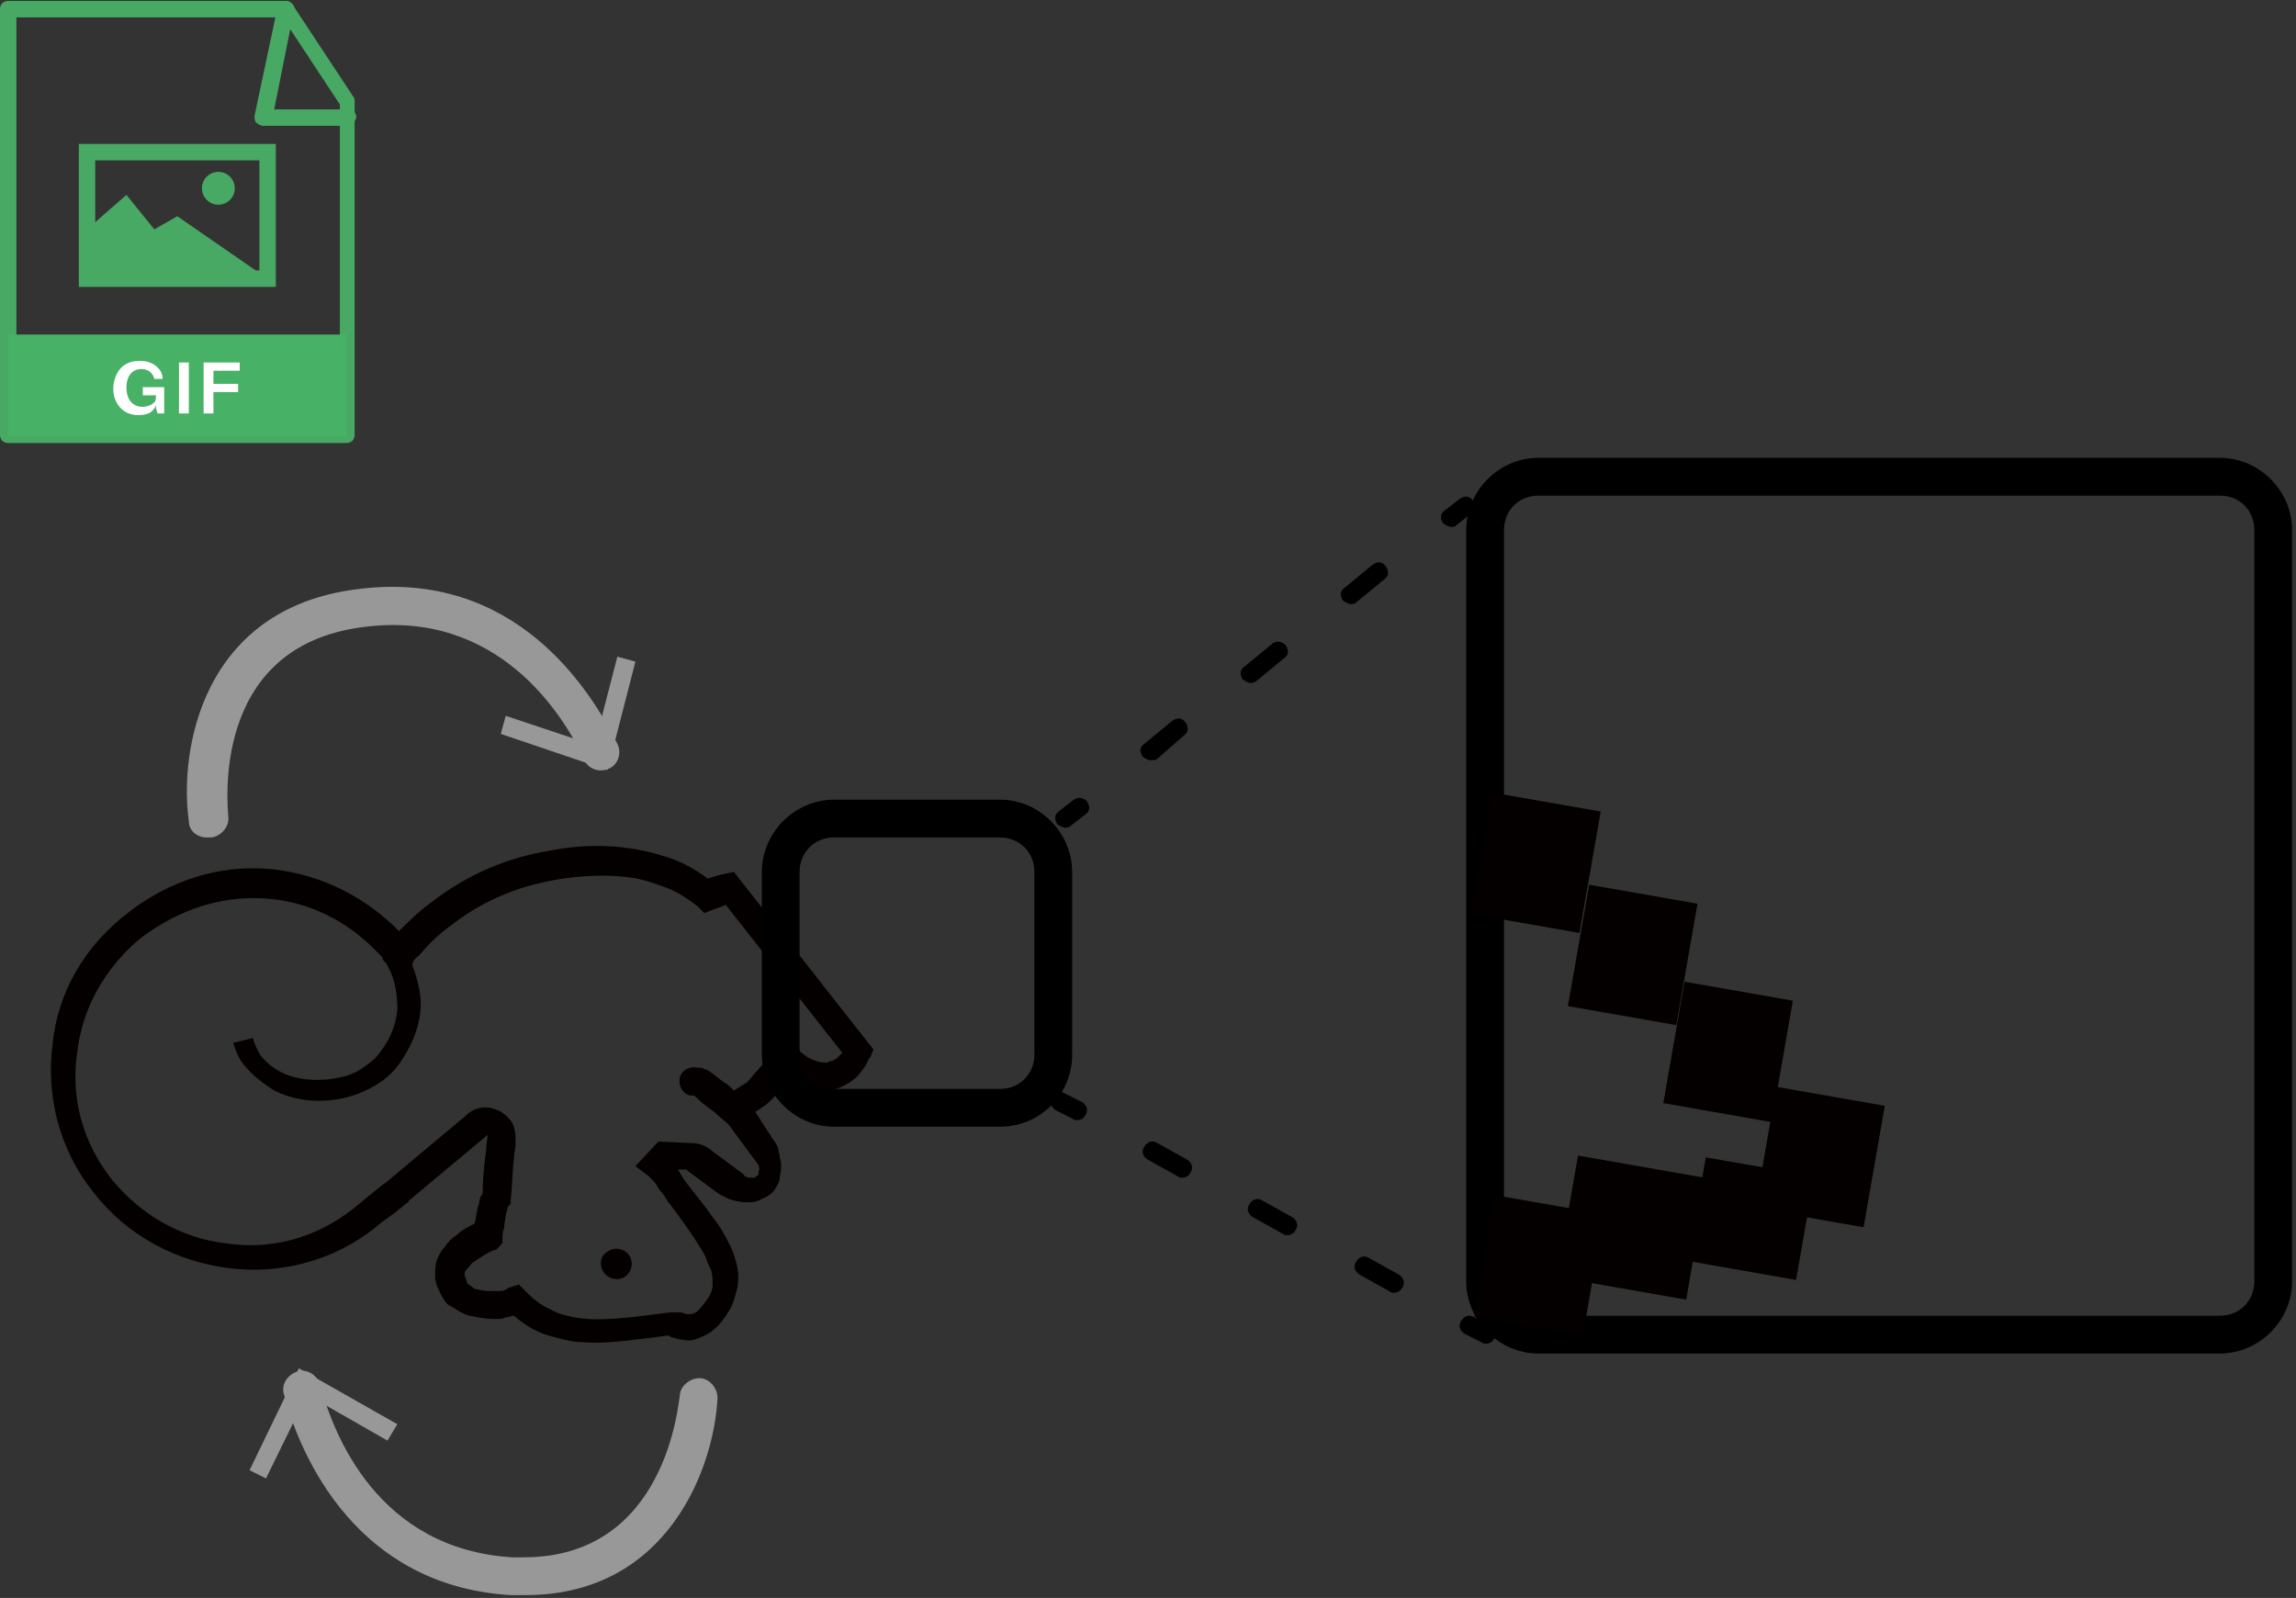 <?xml version="1.0" encoding="UTF-8"?> <svg xmlns="http://www.w3.org/2000/svg" width="523" height="364" viewBox="0 0 523 364" fill="none"><rect x="0" y="0" width="523" height="364" fill="#333333" stroke="none"/><path d="M11.968 237.937C10.472 249.542 13.464 261.897 21.318 271.63C29.172 281.738 40.392 287.354 51.987 288.851C63.581 290.349 75.923 287.354 85.647 279.492C86.395 278.743 88.639 277.246 90.135 276.123C90.883 275.374 91.631 275 92.379 274.251C93.127 273.877 93.127 273.502 93.127 273.502L111.079 258.527C111.079 259.276 110.705 260.773 110.705 262.271C110.331 264.892 109.957 268.261 109.957 271.63C109.957 272.005 109.957 272.005 109.583 272.379C109.209 273.128 109.209 274.251 108.835 275C108.461 276.497 108.461 277.62 108.087 278.743C106.591 279.492 105.095 280.241 103.973 281.364C102.851 282.113 102.103 282.861 101.355 283.985C100.607 284.733 100.233 285.482 99.859 286.231C99.111 287.728 99.111 289.226 99.111 290.723C99.111 292.221 99.859 293.718 100.607 295.216C100.981 295.59 100.981 295.964 101.355 296.339C101.729 297.088 102.477 297.462 103.225 297.836C104.347 298.585 105.469 299.334 106.965 299.708C108.835 300.083 110.705 300.457 112.576 300.457C113.698 300.457 114.446 300.457 115.194 300.083C115.942 300.083 116.316 299.708 117.064 299.708C119.682 301.954 122.3 303.452 124.918 304.201C127.536 304.949 130.154 305.698 132.398 305.698C136.138 306.073 139.878 305.698 143.244 305.324C146.61 304.949 149.602 304.575 152.22 304.201C152.594 304.201 152.594 304.575 152.968 304.575C154.09 304.949 155.586 305.324 157.082 305.324C157.83 305.324 158.952 304.949 159.7 304.575C160.448 304.201 161.57 303.826 162.318 303.078C163.814 301.954 164.936 300.457 166.058 298.585C166.806 297.462 167.18 296.339 167.554 294.841C168.302 292.595 168.302 290.349 167.928 288.477C167.554 286.98 167.18 285.482 166.432 283.985C165.31 281.738 164.188 279.492 162.318 277.246C160.822 275 158.578 272.379 156.334 269.384C155.96 269.01 155.586 268.261 154.838 267.138C154.838 266.763 154.464 266.763 154.464 266.389H155.96C156.334 266.389 156.334 266.389 156.708 266.763L163.814 272.005C164.562 272.379 165.31 272.753 166.058 273.128C167.18 273.502 168.676 273.877 170.172 273.877C170.92 273.877 171.668 273.877 172.79 273.502C173.538 273.128 174.286 272.753 175.034 272.379C175.408 272.005 176.156 271.63 176.53 270.882C177.278 269.758 177.652 269.01 177.652 267.887C178.026 266.389 178.026 264.892 177.652 263.768C177.652 263.02 177.278 262.271 177.278 261.522C176.904 260.773 176.53 260.025 176.156 259.65L172.042 253.286C172.79 252.912 173.538 252.163 174.286 251.789C175.782 250.665 176.904 249.168 178.026 248.045C178.4 247.296 179.148 246.922 179.522 246.173C180.271 246.547 181.019 246.922 181.767 247.296C182.889 247.67 184.385 248.045 185.507 248.419C187.377 248.794 188.873 248.419 190.369 248.045C191.865 247.67 192.987 246.922 194.109 246.173C195.605 245.05 196.353 243.927 197.101 242.804C197.849 241.681 197.849 240.932 198.223 240.932L198.971 239.06L167.18 198.628L165.31 199.002C165.31 199.002 163.44 199.376 161.196 200.125C158.204 197.879 154.838 196.007 150.724 194.884C143.618 192.638 134.642 191.889 125.292 193.761C115.942 195.258 106.591 199.002 97.989 205.741C95.371 207.613 93.127 209.859 90.883 212.105C90.509 211.731 90.135 211.356 89.761 210.982C81.533 203.12 71.061 198.628 60.589 197.879C49.743 197.13 38.896 200.5 29.546 207.613C19.074 215.474 13.09 226.331 11.968 237.937ZM59.467 204.618C68.817 204.992 77.419 208.736 84.525 215.474C85.273 216.223 85.647 216.598 86.395 217.346C86.769 217.721 86.769 217.721 87.143 218.095C87.143 218.095 87.143 218.095 87.143 218.469C87.517 218.844 87.517 219.218 87.891 219.218C87.891 219.593 88.265 219.593 88.265 219.967C90.135 223.336 90.509 226.706 90.509 230.075C90.135 233.444 89.013 236.439 86.769 239.434C86.021 240.557 84.899 241.681 83.777 242.429C81.907 243.927 79.663 245.05 77.419 245.424C74.053 246.173 70.313 246.173 67.321 245.424C63.955 244.675 61.337 242.804 59.467 240.557C58.719 239.434 57.971 237.937 57.597 236.439L53.109 237.562C53.857 239.809 54.605 241.681 56.101 243.178C57.971 245.424 60.215 246.922 62.459 248.419C66.199 250.291 70.687 251.04 74.801 250.665C79.289 250.291 83.403 248.794 87.143 246.173C88.639 245.05 89.761 243.927 90.883 242.429C93.501 238.686 95.371 234.567 95.745 230.449C96.119 227.08 95.371 224.085 94.249 220.716C93.501 219.593 94.249 218.469 95.371 217.721C97.615 215.1 99.859 212.854 102.477 210.982C107.713 206.864 112.95 204.243 118.56 202.371C126.788 199.751 135.39 199.002 142.496 199.751C146.236 200.125 149.228 201.248 152.22 202.371C154.838 203.495 157.082 204.992 158.952 206.49L160.448 207.987L162.318 207.238C163.44 206.864 164.562 206.49 165.31 206.115L191.865 239.809C191.491 240.183 191.117 240.557 190.743 240.932C190.369 241.306 189.995 241.306 189.621 241.681C189.247 241.681 188.873 241.681 188.499 242.055C187.751 242.055 187.003 242.055 185.881 241.681C184.759 241.306 183.263 240.557 181.767 239.06L178.774 236.814L175.782 239.434C174.66 240.932 173.912 242.429 172.79 243.552C171.668 244.675 170.92 245.799 170.172 246.547C169.05 247.296 168.302 247.67 167.18 248.419C166.432 247.67 165.684 246.922 164.936 246.547C163.814 245.799 163.066 245.05 161.944 244.301C161.57 243.927 160.822 243.552 160.448 243.552C160.074 243.178 159.326 243.178 158.578 243.178C156.708 242.804 154.838 244.301 154.838 245.799C154.464 247.67 155.96 249.542 157.456 249.542C157.456 249.542 157.456 249.542 157.83 249.542C158.204 249.542 158.578 249.917 159.326 250.665C160.074 251.414 161.196 252.163 162.692 253.286C163.814 254.409 164.936 255.158 166.058 256.281L172.416 264.892C172.416 264.892 172.416 265.266 172.79 265.266C172.79 265.64 173.164 266.389 172.79 266.763C172.79 267.138 172.79 267.138 172.79 267.512C172.79 267.512 172.79 267.512 172.416 267.887C172.416 267.887 172.042 267.887 172.042 268.261C171.668 268.261 171.294 268.261 170.546 268.261C170.172 268.261 169.424 267.887 169.424 267.512L162.318 262.271C161.196 261.148 159.326 260.399 157.83 260.399L149.976 260.025L144.74 265.64L147.732 267.887C147.732 267.887 147.732 267.887 148.106 268.261C148.48 268.635 148.48 268.635 148.854 269.01C149.602 269.758 149.976 270.882 150.724 271.63C151.472 272.379 151.846 273.502 152.594 274.251C154.838 277.246 156.708 279.866 158.204 282.113C159.326 283.985 160.448 285.482 160.822 286.605C161.196 287.728 161.57 288.477 161.944 289.226C162.318 290.349 162.318 291.472 162.318 292.595C162.318 293.718 161.944 294.841 160.822 296.339C160.074 297.462 159.326 298.211 158.952 298.585C158.578 298.959 157.83 299.334 157.456 299.334C157.082 299.334 156.708 299.334 156.334 299.334C155.96 299.334 155.586 298.959 155.212 298.959H154.838C154.838 298.959 154.838 298.959 154.464 298.959C154.464 298.959 154.464 298.959 154.09 298.959H153.716H153.342C153.342 298.959 152.968 298.959 152.594 298.959C149.602 299.334 146.61 299.708 143.618 300.083C139.13 300.457 135.016 300.831 130.902 300.083C129.032 299.708 127.162 299.334 125.292 298.211C123.422 297.462 121.552 295.964 120.056 294.467L118.186 292.595L115.942 293.344C115.568 293.344 115.568 293.718 115.194 293.718C114.82 294.093 114.072 294.093 112.95 294.093C111.453 294.093 109.957 294.093 108.835 293.718C108.087 293.718 107.713 293.344 107.339 292.969C106.965 292.595 106.591 292.595 106.591 292.595C106.217 291.846 106.217 291.098 105.843 290.723C105.843 290.349 105.843 289.975 105.843 289.975C105.843 289.6 106.217 289.226 106.591 288.851C106.965 288.477 107.339 287.728 108.087 287.354C109.209 286.605 110.705 285.482 112.576 284.733H112.95L113.324 284.359C113.698 283.985 114.072 283.61 114.072 283.61C114.072 283.236 114.446 283.236 114.446 283.236C114.446 282.861 114.446 282.861 114.446 282.861C114.446 282.487 114.446 282.487 114.446 282.487C114.446 282.113 114.446 282.113 114.446 281.738C114.446 281.364 114.446 280.615 114.82 279.866C114.82 278.743 115.194 277.62 115.194 276.872C115.194 276.497 115.568 275.748 115.568 275.374C115.568 275 115.942 274.625 115.942 274.625L116.316 274.251V273.502C116.69 270.507 116.69 266.763 117.064 264.143C117.064 262.645 117.438 261.522 117.438 260.773C117.438 260.399 117.438 260.025 117.438 259.65V259.276C117.438 257.779 117.064 255.907 115.942 254.784C115.194 254.035 114.446 253.286 113.324 252.912C111.079 251.789 108.461 252.163 106.591 253.66L106.217 254.035L87.891 269.384C87.143 269.758 82.281 273.877 80.411 275.374C71.809 282.113 61.711 284.733 51.613 283.236C41.514 282.113 32.164 276.871 25.432 268.635C18.7 260.025 16.082 249.917 17.578 239.809C18.7 229.701 23.936 220.341 32.164 213.603C41.14 206.864 50.491 204.243 59.467 204.618Z" fill="#040000"></path><path d="M137.635 289.974C138.757 291.472 141.001 291.846 142.497 290.723C143.993 289.6 144.367 287.354 143.245 285.856C142.123 284.359 139.879 283.985 138.383 285.108C136.513 286.231 136.513 288.477 137.635 289.974Z" fill="#040000"></path><path d="M227.77 256.655H189.995C181.019 256.655 173.539 249.168 173.539 240.183V198.628C173.539 189.643 181.019 182.155 189.995 182.155H227.77C236.746 182.155 244.226 189.643 244.226 198.628V240.183C244.226 249.542 236.746 256.655 227.77 256.655ZM189.995 190.766C185.507 190.766 182.141 194.135 182.141 198.628V240.183C182.141 244.675 185.507 248.045 189.995 248.045H227.77C232.258 248.045 235.624 244.675 235.624 240.183V198.628C235.624 194.135 232.258 190.766 227.77 190.766H189.995Z" fill="black"></path><path d="M505.656 308.319H350.444C341.467 308.319 333.987 300.831 333.987 291.846V120.758C333.987 111.773 341.467 104.286 350.444 104.286H505.656C514.632 104.286 522.112 111.773 522.112 120.758V291.846C522.112 300.831 514.632 308.319 505.656 308.319ZM350.444 112.896C345.955 112.896 342.589 116.266 342.589 120.758V291.846C342.589 296.339 345.955 299.708 350.444 299.708H505.656C510.144 299.708 513.51 296.339 513.51 291.846V120.758C513.51 116.266 510.144 112.896 505.656 112.896H350.444Z" fill="black"></path><path d="M242.73 188.52C241.982 188.52 241.608 188.145 240.86 187.771C240.112 186.648 240.112 185.525 241.234 184.776L244.6 182.155C245.722 181.406 246.844 181.781 247.592 182.53C248.34 183.653 248.34 184.776 247.218 185.525L243.852 188.145C243.478 188.52 243.104 188.52 242.73 188.52Z" fill="black"></path><path d="M262.179 173.17C261.431 173.17 261.057 172.796 260.309 172.422C259.561 171.299 259.561 170.175 260.683 169.427L267.042 164.185C268.164 163.437 269.286 163.437 270.034 164.56C270.782 165.683 270.782 166.806 269.66 167.555L263.675 172.796C263.301 173.17 262.927 173.17 262.179 173.17ZM284.994 155.575C284.246 155.575 283.872 155.201 283.124 154.826C282.376 153.703 282.376 152.58 283.498 151.831L289.856 146.59C290.978 145.841 292.1 146.216 292.848 146.964C293.596 148.087 293.596 149.211 292.474 149.959L286.116 155.201C286.116 155.201 285.368 155.575 284.994 155.575ZM307.808 137.605C307.06 137.605 306.686 137.231 305.938 136.856C305.19 135.733 305.19 134.61 306.312 133.861L312.67 128.62C313.792 127.871 314.914 127.871 315.662 128.994C316.41 130.118 316.41 131.241 315.288 131.989L308.93 137.231C308.556 137.605 308.182 137.605 307.808 137.605Z" fill="black"></path><path d="M330.621 120.01C329.873 120.01 329.499 119.635 328.751 119.261C328.003 118.138 328.003 117.015 329.125 116.266L332.491 113.645C333.613 112.897 334.735 112.896 335.483 114.02C336.231 115.143 336.231 116.266 335.109 117.015L331.743 119.635C331.369 120.01 330.995 120.01 330.621 120.01Z" fill="black"></path><path d="M245.349 255.158C244.975 255.158 244.601 255.158 244.227 254.783L240.487 252.912C239.365 252.163 238.991 251.04 239.739 249.917C240.487 248.793 241.609 248.419 242.731 249.168L246.471 251.04C247.593 251.788 247.967 252.912 247.219 254.035C246.845 254.783 246.097 255.158 245.349 255.158Z" fill="black"></path><path d="M317.531 294.467C317.157 294.467 316.783 294.467 316.409 294.093L309.677 290.349C308.555 289.6 308.181 288.477 308.929 287.354C309.677 286.231 310.799 285.856 311.921 286.605L318.653 290.349C319.775 291.098 320.149 292.221 319.401 293.344C319.027 294.093 318.279 294.467 317.531 294.467ZM293.221 281.364C292.847 281.364 292.473 281.364 292.099 280.99L285.367 277.246C284.244 276.497 283.87 275.374 284.618 274.251C285.366 273.128 286.489 272.753 287.611 273.502L294.343 277.246C295.465 277.995 295.839 279.118 295.091 280.241C294.717 280.99 293.969 281.364 293.221 281.364ZM269.284 268.261C268.91 268.261 268.536 268.261 268.162 267.887L261.43 264.143C260.308 263.394 259.934 262.271 260.682 261.148C261.43 260.025 262.552 259.65 263.674 260.399L270.406 264.143C271.528 264.892 271.902 266.015 271.154 267.138C270.78 267.886 270.032 268.261 269.284 268.261Z" fill="black"></path><path d="M338.478 306.072C338.104 306.072 337.73 306.072 337.356 305.698L333.616 303.826C332.494 303.077 332.12 301.954 332.868 300.831C333.616 299.708 334.738 299.334 335.86 300.082L339.6 301.954C340.722 302.703 341.096 303.826 340.348 304.949C339.974 305.698 339.226 306.072 338.478 306.072Z" fill="black"></path><path d="M364.623 184.861L339.94 180.537L335.105 208.194L359.787 212.518L364.623 184.861Z" fill="#040000"></path><path d="M386.672 205.853L361.989 201.529L357.153 229.186L381.836 233.51L386.672 205.853Z" fill="#040000"></path><path d="M408.395 227.949L383.713 223.625L378.877 251.282L403.56 255.606L408.395 227.949Z" fill="#040000"></path><path d="M429.335 251.896L404.652 247.572L399.816 275.229L424.499 279.553L429.335 251.896Z" fill="#040000"></path><path d="M388.926 268.389L359.454 263.225L354.618 290.882L384.09 296.045L388.926 268.389Z" fill="#040000"></path><path d="M413.246 267.955L388.563 263.631L384.437 287.231L409.119 291.556L413.246 267.955Z" fill="#040000"></path><path d="M365.386 276.599L340.703 272.275L335.867 299.931L360.55 304.256L365.386 276.599Z" fill="#040000"></path><path d="M78.915 100.917H1.87C0.748 100.917 0 100.168 0 99.045V2.831V2.457V2.082C0 0.959 0.748 0.21 1.87 0.21H65.077C65.825 0.21 66.199 0.585 66.573 0.959L80.411 21.924C80.785 22.298 80.785 22.673 80.785 23.047V99.045C80.785 100.168 80.037 100.917 78.915 100.917ZM3.74 97.173H77.419V23.796L64.329 3.954H3.74V97.173Z" fill="#47A963"></path><path d="M78.915 28.663H59.841C59.467 28.663 58.719 28.288 58.345 27.914C57.971 27.54 57.971 26.791 57.971 26.416L63.207 1.708C63.581 0.585 64.329 0.21 65.451 0.21C66.573 0.585 67.321 1.334 66.947 2.457L62.459 24.919H79.289C80.411 24.919 81.159 25.668 81.159 26.791C80.785 27.914 80.037 28.663 78.915 28.663Z" fill="#47A963"></path><path d="M78.915 76.208H1.87V99.419H78.915V76.208Z" fill="#47B166"></path><path d="M35.906 94.178L35.532 93.055V92.306C34.784 94.178 33.288 94.552 31.418 94.552C28.052 94.552 25.808 91.932 25.808 88.562C25.808 86.316 26.93 82.198 31.792 82.198C33.288 82.198 34.784 82.572 35.906 83.695C36.654 84.444 37.028 85.193 37.028 86.316H35.158C34.784 84.819 33.662 84.07 32.166 84.07C29.922 84.07 28.8 85.942 28.8 88.188C28.8 91.557 30.67 92.68 32.54 92.68C33.288 92.68 34.41 92.306 34.784 91.932C35.532 91.557 35.532 90.809 35.532 90.06H32.54V88.188H37.402V94.178H35.906Z" fill="white"></path><path d="M40.769 94.178V82.572H43.013V94.178H40.769Z" fill="white"></path><path d="M48.623 84.444V87.439H54.233V89.311H48.623V94.178H46.379V82.572H54.607V84.444H48.623Z" fill="white"></path><path d="M62.833 65.351H17.952V32.781H62.833V65.351ZM21.692 61.607H59.093V36.525H21.692V61.607V61.607Z" fill="#47A963"></path><path d="M49.742 46.633C51.808 46.633 53.482 44.957 53.482 42.889C53.482 40.821 51.808 39.145 49.742 39.145C47.676 39.145 46.002 40.821 46.002 42.889C46.002 44.957 47.676 46.633 49.742 46.633Z" fill="#47A963"></path><path d="M19.822 52.248L28.798 44.386L35.157 52.248L40.393 49.253L60.963 63.48H19.822V52.248Z" fill="#47A963"></path><path d="M47.126 190.766C44.882 190.766 43.011 189.268 43.011 187.022C40.767 170.924 46.004 138.728 81.16 134.236C117.439 129.369 134.643 157.447 140.627 169.427C141.749 171.673 140.627 174.293 138.757 175.042C136.513 176.165 133.895 175.042 133.147 173.17C128.285 162.688 113.325 138.728 82.656 142.846C47.5 147.339 51.988 184.401 51.988 185.899C52.362 188.145 50.492 190.391 48.248 190.766C47.5 190.766 47.5 190.766 47.126 190.766Z" fill="#999899"></path><path d="M114.072 167.18L115.194 163.062L135.391 169.801L140.627 149.585L144.741 150.708L138.383 175.416L114.072 167.18Z" fill="#999899"></path><path d="M119.682 363.351C118.56 363.351 117.438 363.351 116.316 363.351C78.916 361.105 67.321 327.786 64.703 317.678C63.955 315.432 65.451 313.185 67.695 312.437C69.939 311.688 72.183 313.185 72.931 315.432C75.924 326.663 86.022 352.869 116.69 354.741C117.812 354.741 118.56 354.741 119.308 354.741C151.847 354.741 154.465 319.55 154.839 318.052C154.839 315.806 157.083 313.934 159.327 313.934C161.571 313.934 163.441 316.18 163.441 318.427C162.693 334.15 152.221 363.351 119.682 363.351Z" fill="#999899"></path><path d="M90.51 324.417L88.266 328.16L69.94 317.678L60.59 336.771L56.85 334.899L68.07 311.688L90.51 324.417Z" fill="#999899"></path></svg> 